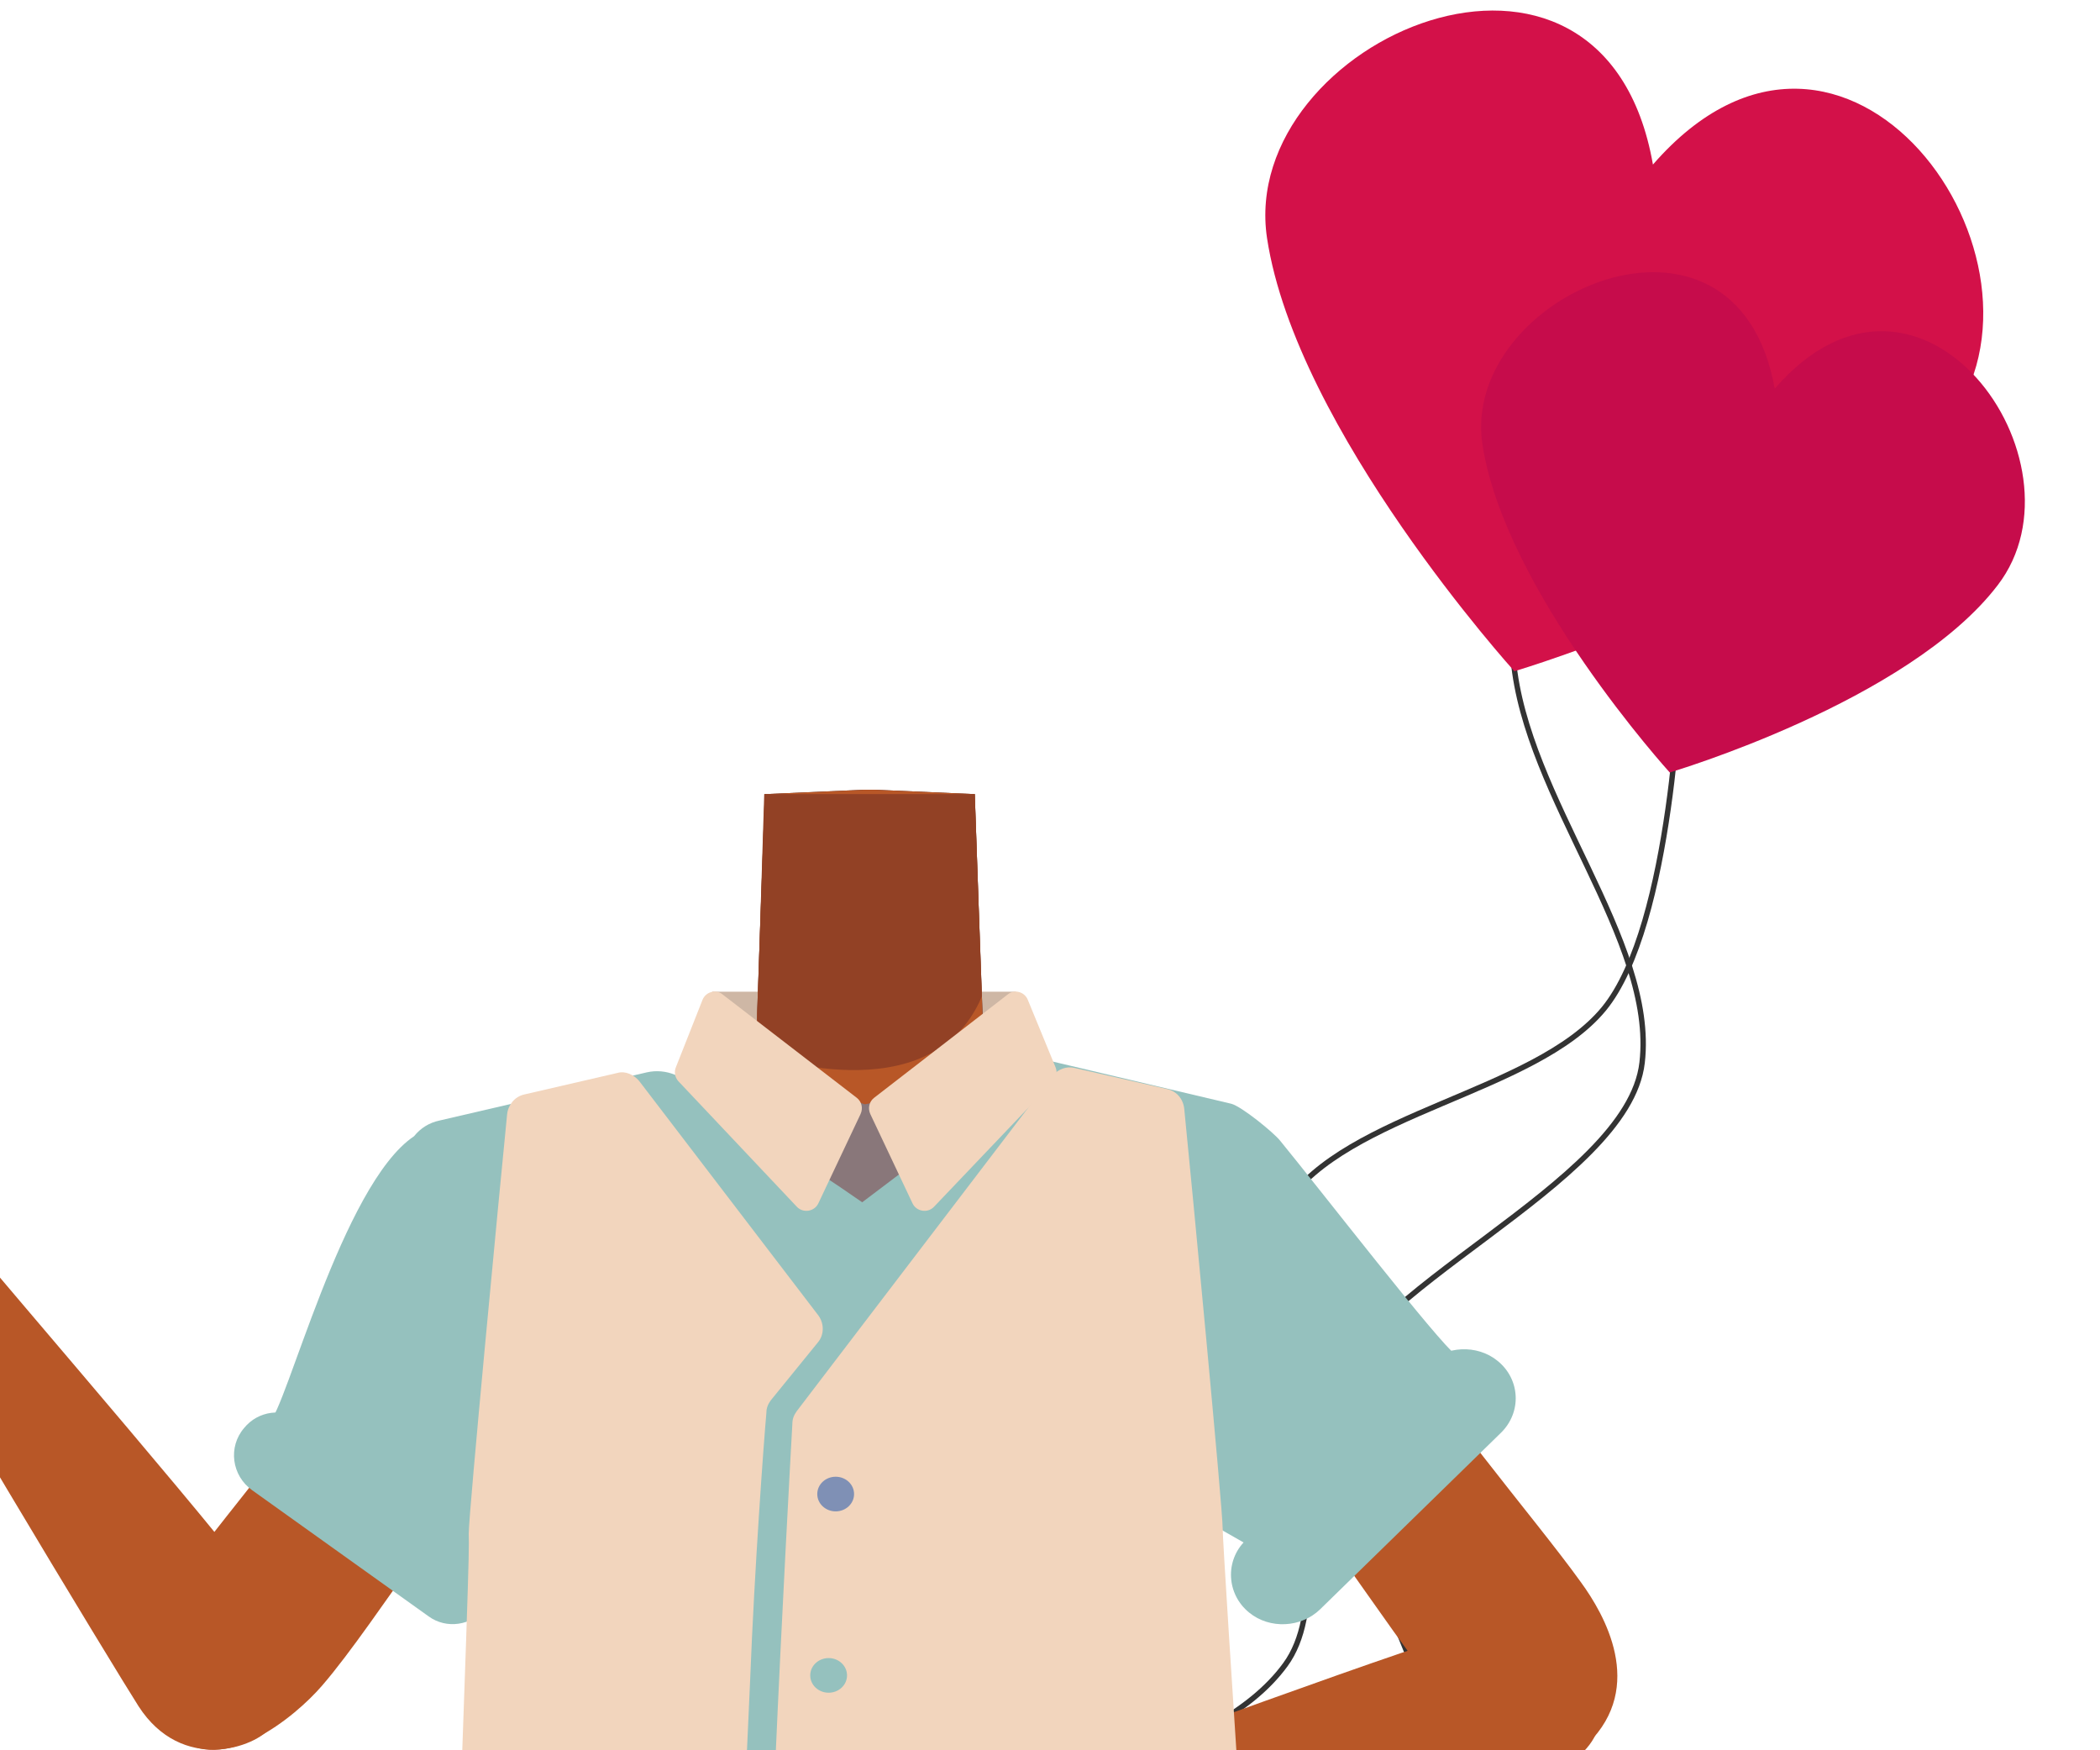 <?xml version="1.0" encoding="utf-8"?>
<!-- Generator: Adobe Illustrator 26.0.3, SVG Export Plug-In . SVG Version: 6.00 Build 0)  -->
<svg version="1.1" id="Calque_9" xmlns="http://www.w3.org/2000/svg" xmlns:xlink="http://www.w3.org/1999/xlink" x="0px" y="0px"
	 viewBox="0 0 388 323.3" style="enable-background:new 0 0 388 323.3;" xml:space="preserve">
<style type="text/css">
	.st0{fill:none;stroke:#333333;stroke-miterlimit:10;}
	.st1{fill:#D31149;}
	.st2{fill:#C60C4B;}
	.st3{fill:#CEB7A5;}
	.st4{fill:#401D26;}
	.st5{fill:#B85727;}
	.st6{fill:#924125;}
	.st7{fill:#ED9170;}
	.st8{fill:#95C1BE;}
	.st9{fill:#F2D5BD;}
	.st10{fill:#89777A;}
	.st11{fill:#7F90B5;}
</style>
<path class="st0" d="M310.5,124.1c0,0-1.4,46.8-14.2,62.3c-12.8,15.5-47.5,19.1-58.8,36.1s13.4,66.6,0,85
	c-13.4,18.4-48.9,21.2-68,38.6"/>
<path class="st0" d="M174.2,342.2c0,0,87.7,26.6,90.1-17c1.2-20.1-21.9-46.2-18.6-66.4c3.2-20.2,55.1-39.8,57.7-62.5
	s-21.5-48.8-23.8-74.5"/>
<path class="st1" d="M359.8,78.3c-21.9,28.6-80,45.7-80,45.7s-40.3-44.5-45.7-80c-5.5-36.6,62.1-66.1,71.3-13.6
	C341-10.5,382.9,48.2,359.8,78.3z"/>
<path class="st2" d="M369.1,108.1c-16.5,21.6-60.6,34.6-60.6,34.6s-30.5-33.6-34.6-60.6c-4.2-27.7,46.9-50,54-10.3
	C354.8,40.8,386.6,85.3,369.1,108.1z"/>
<path class="st2" d="M-43.2,185.8c-0.2,11.1-11.6,26.1-11.6,26.1s-18.2-3.7-26.1-11.6c-8.1-8.1,3.3-27.9,15.3-16.5
	C-64.3,167.1-43,174.1-43.2,185.8z"/>
<rect x="131.6" y="183.2" class="st3" width="56.1" height="16.2"/>
<path class="st4" d="M216.2,206.1c-5,4.4-11,7.7-17.4,9.7c-21.3,6.4-42.8-3.4-59.1-23.2l0.9-25.7l0.7-20.2l18.3-0.8h2.2l18.3,0.8
	l0.7,20.2l1,27.7C186.9,202,202.5,202.9,216.2,206.1z"/>
<path class="st5" d="M248.7,251.2c-4,12.6-29.6-8.5-38.9-0.6c-10.9,9.3,6.6,44.4,5,53.7c-1,6.2-9.9,22.2-13.7,21.3
	c-10.8-2.5-16.9-20.9-26.7-26.2c-5.7-3.1-8.2-6.1-13.7-2.5c-5.5-3.6-8-0.6-13.7,2.5c-9.8,5.4-15.8,23.7-26.7,26.2
	c-3.9,0.9-12.7-15.1-13.7-21.3c-1.5-9.3,2.5-27.5-8.4-36.9c-9.2-7.9-21.4-3.7-25.5-16.3c-7-22,13.5-38.5,23.4-42.3
	c15.2-5.9,37.1-5.1,43.5-14.2l0.1-2l0.9-25.7l0.7-20.2l18.3-0.8h2.2l18.3,0.8l0.7,20.2l1,27.7c5.2,7.4,20.7,8.3,34.5,11.5
	c3.1,0.7,6.1,1.6,9,2.7C235.2,212.7,255.7,229.2,248.7,251.2z"/>
<path class="st6" d="M139.7,194.6c0,0,32.3,11.7,41.7-10.5l-1.3-37.4h-38.9L139.7,194.6z"/>
<path class="st5" d="M125.1,230.3c-4.3,21.5-18,24.7-25.9,30.9c-12.6,9.9-29.3,38.2-39.7,50.2c-4.9,5.7-18.5,17-27.1,9.2l-3.8-2.5
	c-10.6-10.6,0.9-21.4,5.1-27.3c8.6-12,28.3-34.5,34.9-47.8c4.9-9.9,7.6-20.7,23.1-29.8c0,0,15.3-10.1,26.3-3
	C124.9,214.8,126.9,221.4,125.1,230.3L125.1,230.3z"/>
<path class="st5" d="M50.2,318.9c9.9-13.6,2.2-17.7-0.8-23.2c-3.2-6-46.6-56.1-58-69.9c-6.5-7.8-9.7-12.2-14.7-8.8
	c-4.6,3.1-0.6,12.7,0.9,16.5c3.3,8.4,44.2,75.8,48,81.7C33.6,327.6,47.3,322.9,50.2,318.9z"/>
<path class="st5" d="M-34.2,193.9c-2.1-0.7-4.5-1.5-6.8-2.3c-2.8-1-5.1,2.2-3.4,4.6c0,0,0,0,0,0.1c1.1,1.4,2.7,4.1,3,4.7
	c0,0.1,0.1,0.1,0.1,0.2l1.9,4c0.8,1.7-0.2,3.8-2.1,4.2c-3.1,0.7-5.5,1.4-10.3,1.8c-5.1,0.4-16.4-2.6-21.2-4.7
	c-2.6-1.1-6.9-5.9-9.6-6.3c-0.7-0.1-1.9,0.2-3.1,0.7c-2,0.8-2.5,3.5-0.9,5l7.7,7.1c0.2,0.2,0.4,0.4,0.7,0.5
	c2.8,1.4,19.8,9.8,25.9,12.2c7.2,2.8,22.3,6.8,29.8,7c2.4,0,7.2,0.1,9.9-4.2c2.4-3.7,0.4-8-1-10.6c-1.9-3.7-16.5-20-19.6-23.2
	C-33.3,194.3-33.7,194-34.2,193.9z"/>
<path class="st5" d="M200.7,231.8c4.3,21.5,18,24.7,25.9,30.9c12.6,9.8,29.3,38.2,39.7,50.2c4.9,5.7,18.5,17,27.1,9.2l0,0
	c10.7-10.6,3-23.9-1.3-29.8c-8.6-12-28.3-34.5-34.9-47.8c-4.9-9.9-7.6-20.7-23.1-29.8c0,0-15.3-10.2-26.3-3
	C200.9,216.4,199,222.9,200.7,231.8L200.7,231.8z"/>
<path class="st5" d="M294.2,312.1c-3.9-14.5-15.2-11.8-21.4-11C266.1,302,204,325.2,187,331c-9.6,3.3-14.8,4.8-13.4,10.7
	c1.3,5.3,11.7,5,15.8,4.9c38.5-0.8,67.6-3.4,93.4-16.4C299.7,321.7,295.2,315.8,294.2,312.1z"/>
<path class="st7" d="M147.1,331.3c-7.6,4.1-19.1,9.3-19.1,9.3s5.9,4.6,8.3,4.9c2,0.2,10.5-4,10.5-4l15.1,2.6
	c-3.2,4.5-10.8,6.8-15,11.9c-3.2,3.9-13.3,10-18.1,12c-2.6,1.1-9,0.9-11.2,2.6c-1.6,1.2-2.9,7.1-2.9,7.1l15.1-0.9
	c0,0,20.6-7.2,27.2-10.3c7-3.2,20.4-11.3,25.8-16.6c1.7-1.7,5-5.1,3.9-10.1c-1-4.3-5.4-5.8-8.3-6.7
	C173.7,331.8,147.4,331.1,147.1,331.3z"/>
<path class="st8" d="M89.8,297.1L89.8,297.1c-2.7,3.2-7.3,3.9-10.6,1.5l-32.6-23.3c-3.8-2.7-4.5-8-1.5-11.5l0,0
	c2.6-3.2,7.2-3.8,10.6-1.4l32.7,23.2C92.1,288.3,92.8,293.6,89.8,297.1z"/>
<path class="st8" d="M82.7,290.1c-3.4,2.1-12.1-0.4-14.9-3.2c-9.9-9.8-20.9-22.3-18.1-24.1c3.1-2.1,13.5-44,26.8-52.9
	c1.2-1.5,2.8-2.5,4.7-2.9l38.3-8.9c3.5-0.8,7.2,0.7,9.1,3.7l21.1,32.9c2.6,4,1.3,9.4-2.7,12L82.7,290.1z"/>
<path class="st8" d="M124.3,203.3c-0.3-0.4,3.3-4.3,3.5-4.7c0.2-0.4,23.6,12.5,24.2,13.1c0.6,0.6,7.2,5.3,7.2,5.3
	s18.8-12.1,19.4-12.1s10.9,1.5,9.5,2s-14.2,197.3-14.2,197.3s-51.2-3.4-51.4-2.9C106.4,434.6,124.3,203.3,124.3,203.3z"/>
<path class="st8" d="M230.4,285.3c3.3,1.9,7.5,1.3,10.3-1.3c9.8-9.7,31.3-31.6,28.4-33.6c-3.1-2.1-25.3-30.8-32.6-39.7
	c-1.2-1.5-7.1-6.3-9-6.8l-38.1-9c-3.6-0.8-7.3,0.8-9.3,4l-21.5,35.5c-2.4,4.1-1,9.4,3.1,11.8L230.4,285.3z"/>
<path class="st9" d="M118.1,199.7l33.1,43.3c1.1,1.5,1.1,3.6-0.1,5l-8.7,10.7c-0.5,0.7-0.8,1.4-0.8,2.3c-0.5,5.6-2.2,28.8-3,49.3
	c-0.2,4.5-3.3,69.1-1.6,72.8c3.5,7.6,9.3,14.5,12.3,17.7c1.1,1.2,1.4,3,0.7,4.5c-1.5,3.1-4.7,7-15.3,16.8
	c-6.4,5.9-13.7,11.1-22.4,8.8L85,423.6c-1.8-0.5-3.1-2.2-3-4c4.7-132.1,4.7-131.7,4.6-136.3c0-3.7,5.7-63.5,7.1-77.5
	c0.2-1.7,1.4-3.2,3.1-3.6l17.3-4C115.5,197.8,117.1,198.5,118.1,199.7z"/>
<path class="st9" d="M194.5,198.7l-47.3,62c-0.5,0.7-0.8,1.4-0.8,2.3c-0.7,12.5-6.4,115.8-4.2,122.2c1.6,4.8,22.7,27.3,34.8,39.9
	c5.4,5.4,13.1,7.5,20.2,5.6c0.1,0,0.2-0.1,0.4-0.1l34.1-12c1.7-0.6,2.8-2.3,2.7-4c-1.3-19.8-8.5-128.5-8.5-132.3
	c0-3.7-5.7-63.5-7.1-77.5c-0.2-1.8-1.4-3.2-3.1-3.6l-17.1-3.9C197.1,196.9,195.5,197.5,194.5,198.7z"/>
<path class="st8" d="M102.7,361.2h26.9c2.5,0,4.6,2.1,4.6,4.6l0,0c0,2.5-2.1,4.6-4.6,4.6h-26.9c-2.5,0-4.6-2.1-4.6-4.6l0,0
	C98.1,363.3,100.2,361.2,102.7,361.2z"/>
<path class="st8" d="M180.4,359.4h33.1c2.5,0,4.6,2.1,4.6,4.6v1.8c0,2.5-2.1,4.6-4.6,4.6h-33.1c-2.5,0-4.6-2.1-4.6-4.6V364
	C175.8,361.5,177.9,359.4,180.4,359.4z"/>
<path class="st10" d="M151,216.6c0.4,0,8.3,5.5,8.3,5.5l9-6.8l-3.4-12.3l-5.1,1c0,0-6.1-2.1-6.9-1C152.2,204,151,216.6,151,216.6z"
	/>
<path class="st9" d="M124.9,197.1l4.9-12.4c0.6-1.5,2.5-2,3.7-1l24.8,19.1c0.9,0.7,1.2,1.9,0.7,3l-7.8,16.5c-0.7,1.5-2.8,1.9-4,0.6
	l-21.9-23.2C124.7,199,124.5,198,124.9,197.1z"/>
<path class="st9" d="M195,197.1l-5.1-12.4c-0.6-1.5-2.5-2-3.7-1l-24.7,19.1c-0.9,0.7-1.2,1.9-0.7,3l7.8,16.5c0.7,1.5,2.8,1.9,4,0.6
	l22.1-23.2C195.2,199,195.4,198,195,197.1z"/>
<path class="st8" d="M230.8,297.9L230.8,297.9c3.8,3.1,9.6,2.8,13.1-0.6l33.4-32.6c3.9-3.8,3.6-9.9-0.6-13.3l0,0
	c-3.8-3.1-9.6-2.8-13.2,0.6l-33.4,32.6C226.3,288.3,226.6,294.5,230.8,297.9z"/>
<ellipse class="st11" cx="154.4" cy="276" rx="3.4" ry="3.2"/>
<ellipse class="st8" cx="153.1" cy="309.5" rx="3.4" ry="3.2"/>
<ellipse class="st8" cx="151.8" cy="342" rx="3.4" ry="3.2"/>
</svg>
